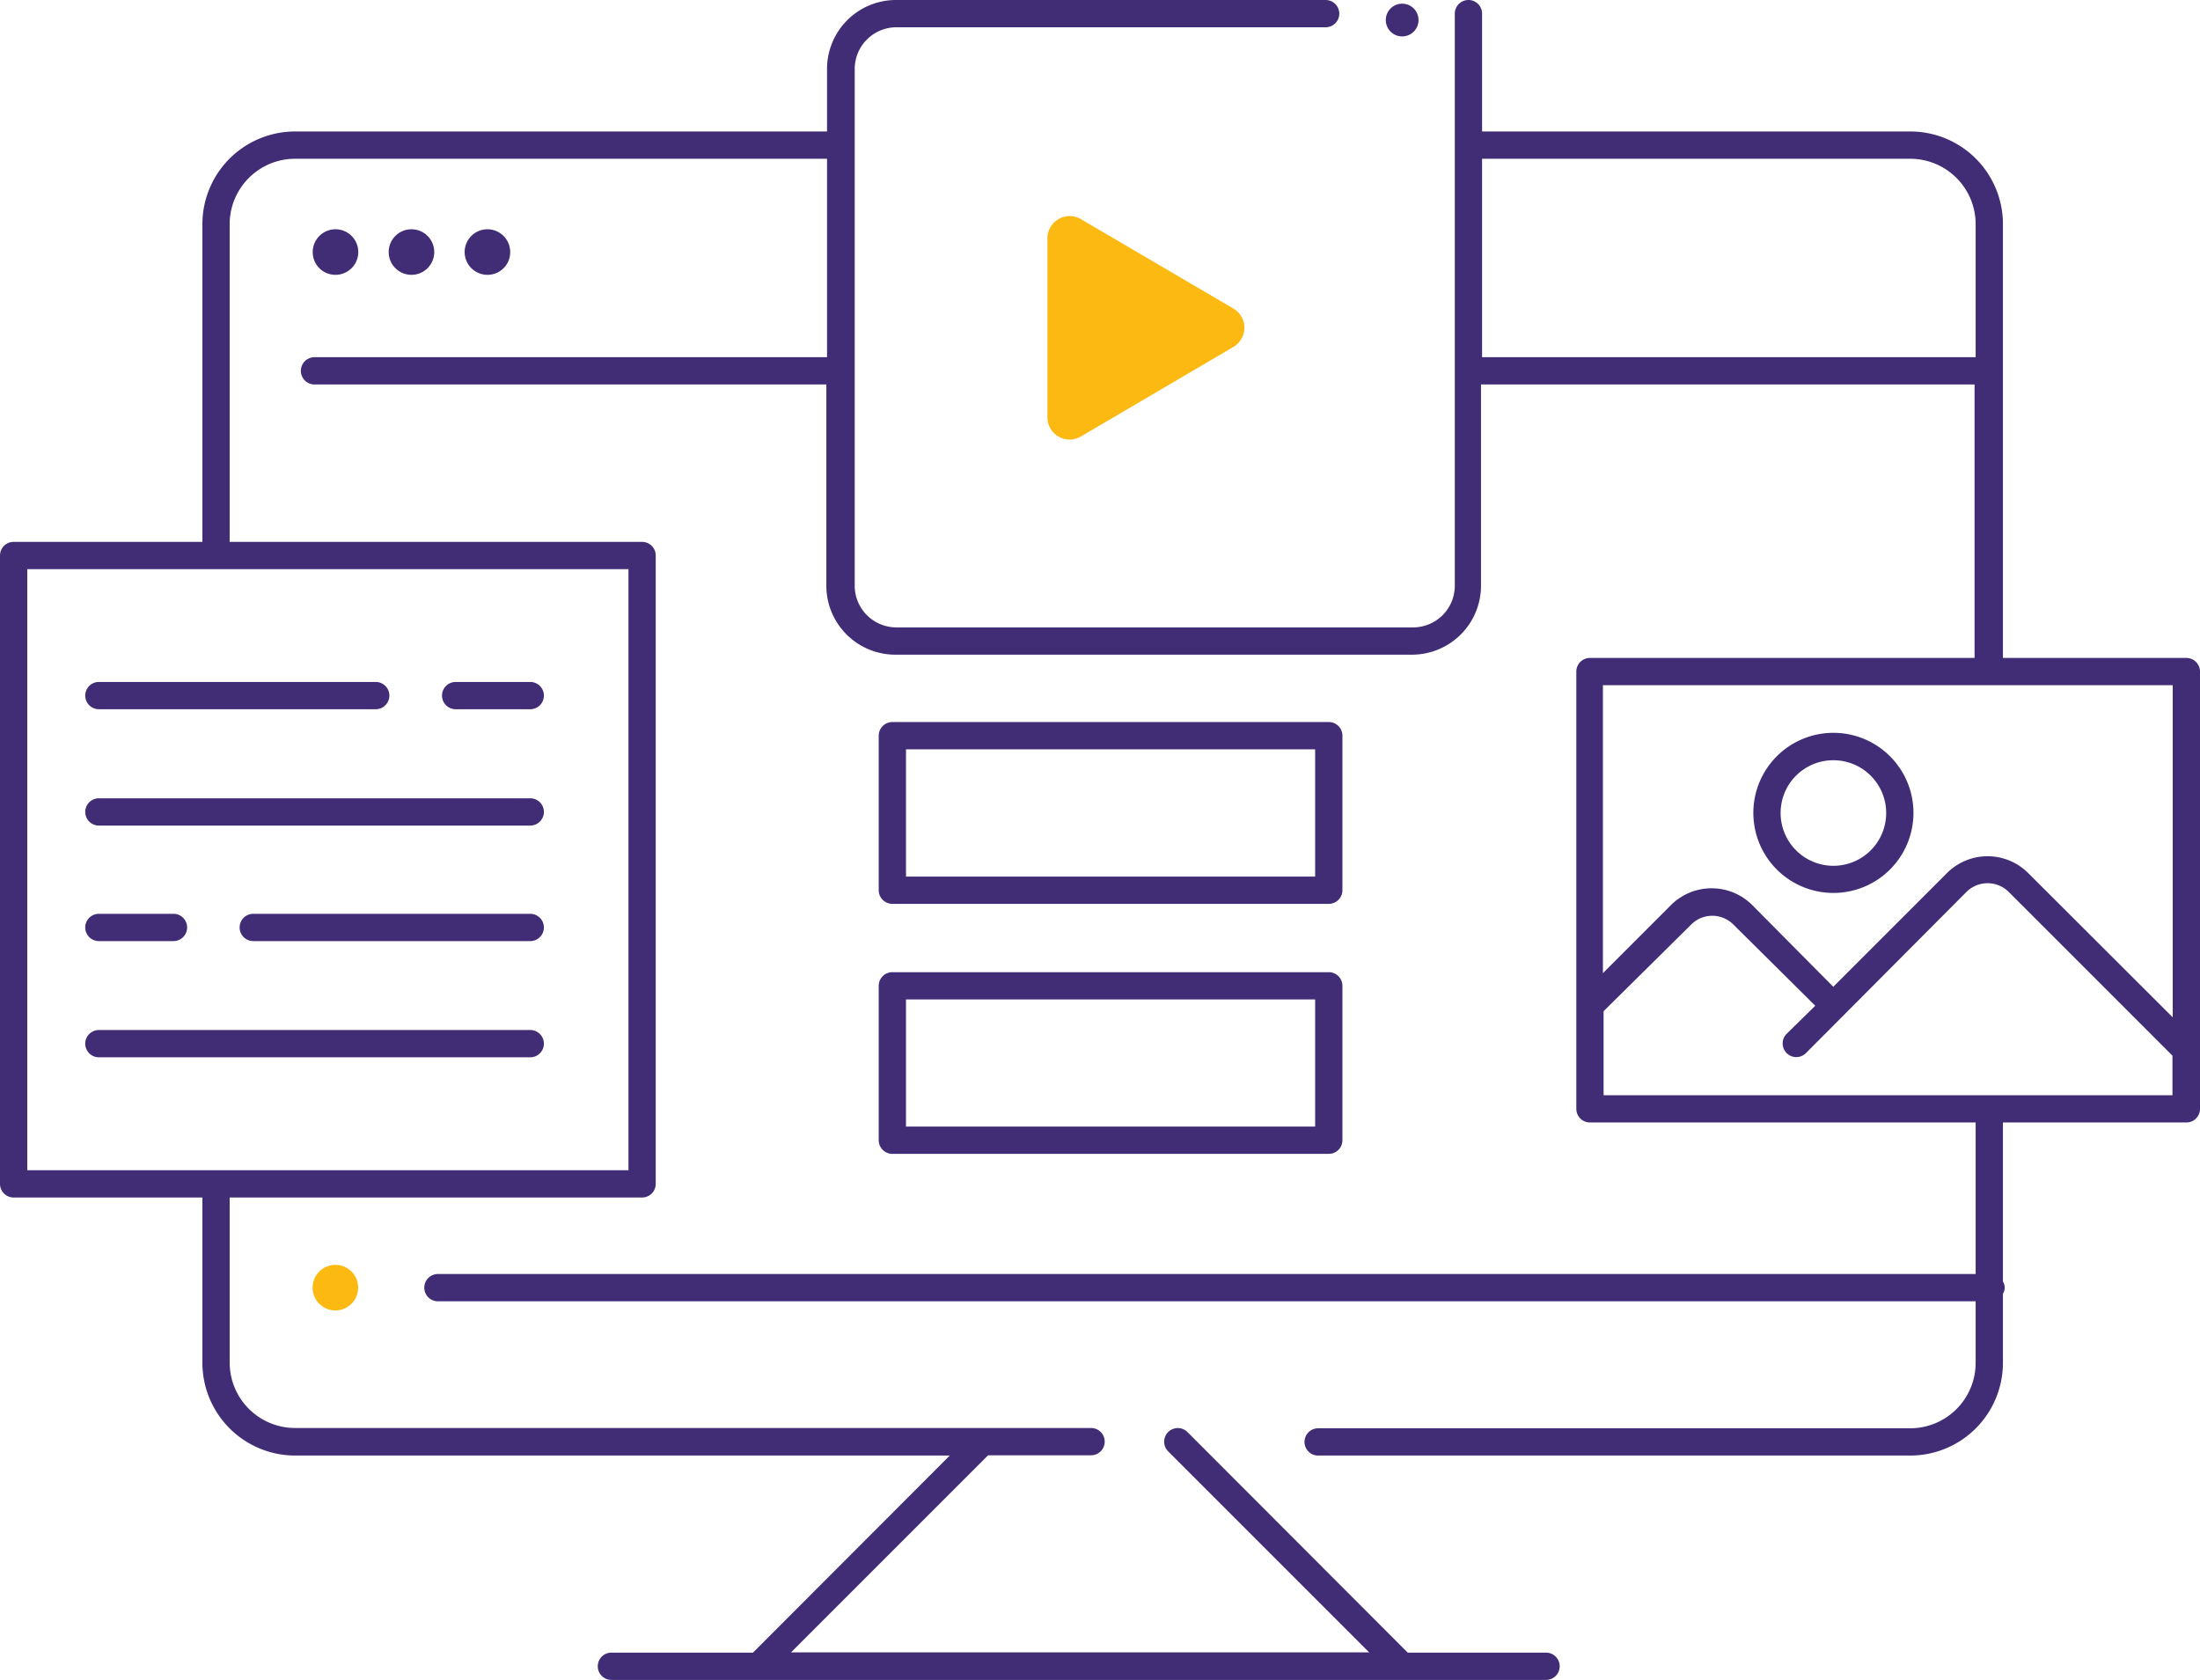 <svg xmlns="http://www.w3.org/2000/svg" viewBox="0 0 161.31 123.17">
    <defs>
        <style>.cls-1{fill:#fcb912;}.cls-2{fill:#412c76;}</style>
    </defs>
    <title>content</title>
    <g id="Layer_2" data-name="Layer 2">
        <g id="Layer_1-2" data-name="Layer 1">
            <path class="cls-1"
                  d="M76.8,17.48V30.6A1.63,1.63,0,0,0,79.26,32l11.17-6.56a1.63,1.63,0,0,0,0-2.82L79.26,16.07a1.63,1.63,0,0,0-2.46,1.41"/>
            <path class="cls-1" d="M26.26,94.41a1.67,1.67,0,1,1-1.66-1.67,1.66,1.66,0,0,1,1.66,1.67"/>
            <path class="cls-2"
                  d="M160.31,48.24H146.86V16.43a6.79,6.79,0,0,0-6.79-6.79h-31.4V1a1,1,0,0,0-2,0V43a3.06,3.06,0,0,1-3,3h-38a3.06,3.06,0,0,1-3-3v-38a3.06,3.06,0,0,1,3-3H97.2a1,1,0,0,0,0-2H65.64a5.06,5.06,0,0,0-5,5.05V9.64H21.64a6.8,6.8,0,0,0-6.8,6.79v23.3H1a1,1,0,0,0-1,1V86.8a1,1,0,0,0,1,1H14.84V99.92a6.81,6.81,0,0,0,6.8,6.8h48L55.21,121.17H44.83a1,1,0,0,0,0,2h68.53a1,1,0,0,0,0-2H103.22L87.07,105a1,1,0,1,0-1.42,1.41l14.74,14.74H58l14.45-14.45H80a1,1,0,0,0,0-2H21.64a4.8,4.8,0,0,1-4.8-4.8V87.8H47.08a1,1,0,0,0,1-1V40.73a1,1,0,0,0-1-1H16.84V16.43a4.8,4.8,0,0,1,4.8-4.79h39V26.19H23.06a1,1,0,0,0,0,2H60.59V43a5.06,5.06,0,0,0,5,5h38a5.06,5.06,0,0,0,5-5V28.19h36.19V48.24H116.58a1,1,0,0,0-1,1V81.3a1,1,0,0,0,1,1h28.28V93.41H32.11a1,1,0,0,0,0,2H144.86v4.51a4.8,4.8,0,0,1-4.79,4.8H96.65a1,1,0,0,0,0,2h43.42a6.8,6.8,0,0,0,6.79-6.8V94.86a.84.84,0,0,0,0-.9V82.3h13.45a1,1,0,0,0,1-1V49.24a1,1,0,0,0-1-1M46.08,85.8H2V41.73H46.08Zm62.59-59.61V11.64h31.4a4.8,4.8,0,0,1,4.79,4.79v9.76Zm50.64,24.05V74.59L148.7,64a4.21,4.21,0,0,0-5.93,0l-8.35,8.35-5.95-6a4.22,4.22,0,0,0-5.94,0l-5,5V50.24ZM117.58,80.3V74.14l0,0L124,67.79a2.18,2.18,0,0,1,3.1,0l6,5.95L131,75.8a1,1,0,0,0,0,1.41,1,1,0,0,0,1.42,0L144.18,65.4a2.2,2.2,0,0,1,3.11,0l12,12V80.3Z"/>
            <path class="cls-2"
                  d="M65.43,66.27h32a1,1,0,0,0,1-1V53.94a1,1,0,0,0-1-1h-32a1,1,0,0,0-1,1V65.27a1,1,0,0,0,1,1m1-11.33h30v9.33h-30Z"/>
            <path class="cls-2"
                  d="M64.43,83.6a1,1,0,0,0,1,1h32a1,1,0,0,0,1-1V72.28a1,1,0,0,0-1-1h-32a1,1,0,0,0-1,1Zm2-10.32h30V82.6h-30Z"/>
            <path class="cls-2"
                  d="M134.42,65.47a5.87,5.87,0,1,0-5.86-5.87,5.87,5.87,0,0,0,5.86,5.87m0-9.73a3.87,3.87,0,1,1-3.86,3.86,3.86,3.86,0,0,1,3.86-3.86"/>
            <path class="cls-2" d="M24.6,20.15a1.67,1.67,0,1,0-1.67-1.67,1.66,1.66,0,0,0,1.67,1.67"/>
            <path class="cls-2" d="M31.84,18.48a1.67,1.67,0,1,0-1.67,1.67,1.67,1.67,0,0,0,1.67-1.67"/>
            <path class="cls-2" d="M37.41,18.48a1.67,1.67,0,1,0-1.66,1.67,1.66,1.66,0,0,0,1.66-1.67"/>
            <path class="cls-2" d="M102.8,2.67a1.2,1.2,0,1,0-1.19-1.2,1.2,1.2,0,0,0,1.19,1.2"/>
            <path class="cls-2" d="M7.25,60.53H38.88a1,1,0,0,0,0-2H7.25a1,1,0,0,0,0,2"/>
            <path class="cls-2" d="M7.25,52h20.3a1,1,0,1,0,0-2H7.25a1,1,0,0,0,0,2"/>
            <path class="cls-2" d="M33.41,52h5.47a1,1,0,0,0,0-2H33.41a1,1,0,0,0,0,2"/>
            <path class="cls-2" d="M7.25,77.52H38.88a1,1,0,1,0,0-2H7.25a1,1,0,0,0,0,2"/>
            <path class="cls-2" d="M38.88,67H18.57a1,1,0,0,0,0,2H38.88a1,1,0,1,0,0-2"/>
            <path class="cls-2" d="M7.25,69h5.47a1,1,0,0,0,0-2H7.25a1,1,0,0,0,0,2"/>
        </g>
    </g>
</svg>